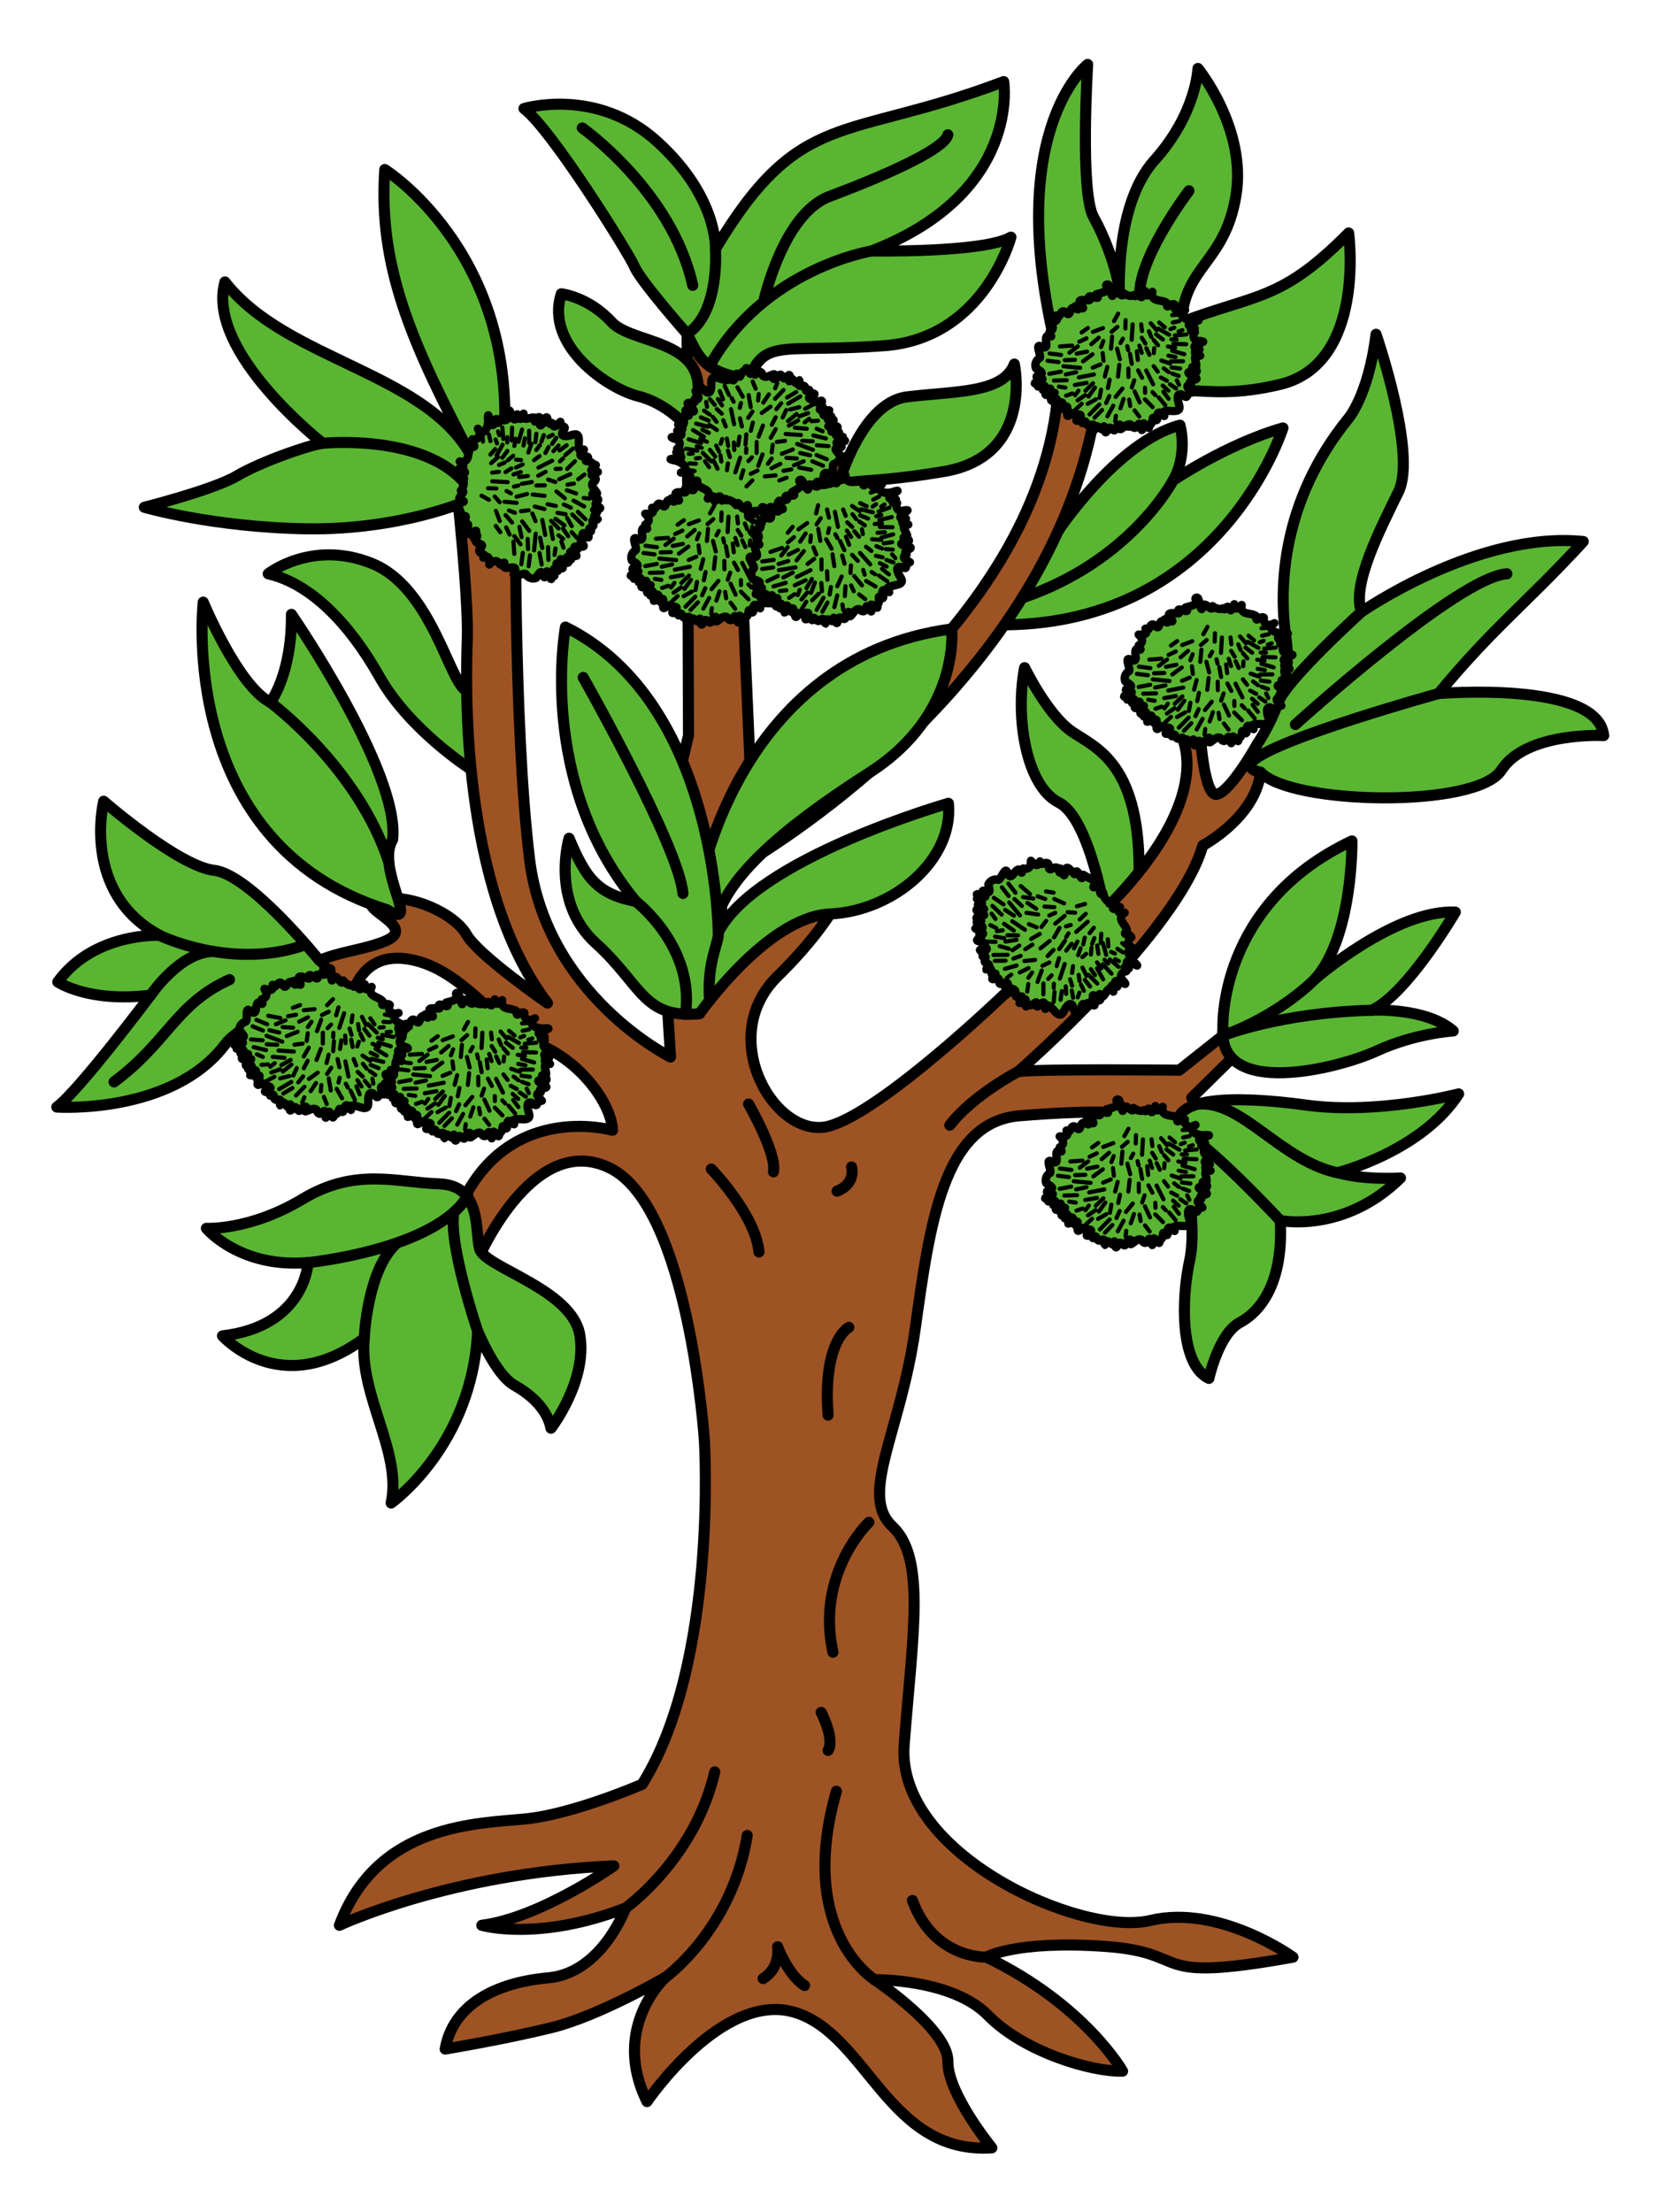 <?xml version="1.0" encoding="UTF-8" standalone="no"?>
<svg height="400" width="300" xmlns="http://www.w3.org/2000/svg" xmlns:xlink="http://www.w3.org/1999/xlink">
<g stroke-width="1" stroke="#000" stroke-linecap="round" stroke-linejoin="round" transform="matrix(2 0 0 2 1432 -425)">
<g>
<path d="m-673.41 282.06s-5.527-3.497-8.277-8.372-6.25-8.438-10.062-9.312c0 0 3.938-3.125 9.375-.938s7.017 10.892 8.571 11.509 2.545 6.861.393 7.114zm53.082-21.561s5.329-8.061 11.016-9.561c0 0 .75 2.625-.625 5 0 0 4.875-3.312 9.938-4.75 0 0-5.512 17.668-25.193 17.803-1.193-2.697 4.865-8.492 4.865-8.492zm4.394 35.386s-1.414-9.369-4.331-10.828c-2.917-1.458-3.977-7.601-3.094-12.198 0 0 2.077 4.287 4.287 5.789 2.21 1.503 6.32 2.917 6.055 13.435z" fill="#5ab532"/>
<path d="m-620.25 245c.436 20.928-22.024 36.431-27.783 40.059l-1.081-24.909 9.504-3.927.365-2.456-9.996 3.449-.549-12.652-4.084-1.876.125 36.312s-2.875 11.375-2.5 15.938.875 13.125.875 13.125-11.25-5.562-12.75-17.938-1.25-34.125-1.25-34.125l-5.375.25s1.125 10.312 1 14-.75 22.438 7.25 32.938c0 0-6.25-4.312-7.312-6.188s-5-3.75-7.875-3.188 3.75 2.375.562 3.75-8.188.938-8.188 5.062 5 .562 5 .562.562-4.875 5.438-3.938 7.688 6.062 11.625 7.688 6.562 5.5 6.625 7.75c0 0-10-2.875-14.125 7.75l.062 4.312 1.75-.062s5-12.125 12.125-8.562 8.5 24.625 8.5 24.625 1.25 20.062-5.625 31.062c0 0-6.188 2.688-10.5 3.125s-13.438.375-16.875 9.625c0 0 10.062-4.75 24.812-5.375 0 0-6.625 4.688-11.938 5.375 0 0 5.062 1.5 13-1.562 0 0-2.125 5.875-7 6.312s-8.625 2.5-9.312 6.438c0 0 5.312-.875 9.625-1.938s10.312-4.562 10.312-4.562-5 4.5-1.688 11.25c0 0 6.812-10.062 13.375-8.062s8.436 12.861 17.805 12.242c0 0-4.021-4.905-3.977-7.822.044-2.917-6.629-7.381-6.629-7.381s6.988-.102 10.238 3.211 9.312 5.125 12.188 5.062c0 0-3.375-6-12.312-10.312 0 0 2.659-1.541 10.746-.967 8.088.575 3.491 3.403 16.971.973 0 0-6.654-4.818-12.904-3.318s-23-6-22.25-15.875 2-16.875-1.062-19.75.75-8.5 2.062-17.875 2.5-18.688 9.438-19.25 12.312-.562 14.375 1.188 3.312.438 1.188-2.812l7.688-7.562-4.875 1.938-3.938 3.125s-12.5-.125-14.562.125c0 0 14.438-12.562 16.688-20.438 0 0 6.812-3.625 4.938-9.188 0 0-2.438 4.375-3.688 4.562s-1.562-6.5-1.562-6.5l-1.875.75s6 8-15.812 23.875c0 0-11.014 10.589-15.812 11.875s-10.312-8-4.625-13.562 6.75-9.5 6.75-9.5l-4.562.312-4.312 5.312c-1.402-1.327-5.811-.628-.127-6.73 6.066-3.747 29.59-19.787 31.439-44.27z" fill="#9d5324"/>
<path d="m-659.438 385s6.25-4.438 8.062-12.312m-4.438 18.562s6-4.312 7.375-12.812m11.511 13.039s-7.074-4.351-3.449-17.039m13.562 15s-4.75.188-6.688-5.125m-3.938-34.188s-4.812 4.562-3.25 11.75m-1.062 5.438s1.25 2.375.625 3.438m-5.875 20.625c1.625-1 1.312-2.875 1.312-2.875s.938 2.562 2.438 3.5m4-59.5s-2.375 1.188-1.875 7.938m-10.562-22.25s4 4.125 4.312 7.5m-.938-13.375s2.562 4.438 2.25 6.125m7.062-.438s.438 1.5-1.312 2.188m16.375-10.812s-4.062 2.11-6.183 4.85" fill="none"/>
<path d="m-652.875 293.188s3.277-21.217 22.92-23.827c0 0 .85 7.706-7.472 13.016-8.323 5.311-12.607 9.458-13.696 12.978-1.089 3.52-1.752-2.167-1.752-2.167z" fill="#5ab532"/>
<path d="m-640.418 257.082s2.033-8.176 6.452-8.706 8.662-.309 9.679-2.961c0 0 1.812 8.353-6.408 9.723-8.22 1.37-9.104.354-9.723 1.945zm38.105 22.668s3.305-4.681 2.598-9.454c-.707-4.773-.354-12.551 5.568-19.887 0 0 1.856-2.033 2.563-7.69 0 0 3.712 10.783 2.033 14.231-1.679 3.447-4.243 8.397-3.359 10.872 0 0 10.518-7.336 20.064-6.364-5.091 5.542-8.156 7.777-13.081 13.744 0 0 14.426-1.201 14.926 3.799 0 0-7-.375-9.25 3.125s-19.105 3.121-21.771.186c-2.12-.342-.246-2.345-.291-2.561zm-62.235 8.533s-1.724 5.745 2.431 9.502c4.154 3.757 4.24 6.831 9.369 6.364 0 0 6.126-8.771 11.812-9.022 5.686-.251 11.186-4.876 10.686-10.001 0 0-17.5 5-20.812 11.688 0 0-.062-20.812-13.812-27.625 0 0-2.625 14 6.375 24.812-3.525-.694-4.538-2.133-6.048-5.717zm44.298-43.283c-5.332-20.523 2.592-26.677 2.592-26.677s-.717 11.552.533 13.802 2.5 5.75 2.375 7.75c0 0-.688-8.625 3.125-12.875s3.938-8.312 3.938-8.312 4.438 5.438 3.438 11.5-4.625 6.312-4.938 11.438c6.898-2.592 9.062-1.932 15.125-8.062 0 0 1.625 11.812-6.188 13.688s-9.438-1.25-11.938 2.688-8.062-4.938-8.062-4.938zm-33.562 6.188s-1.75-2.188-4.5-2.875-8.438-4.562-6.938-9.25c0 0 2.438.25 4.562 2.562s10.625 1.312 6.875 9.562zm17.812-7.438c-9 .688-10.875-.75-12.25 3-4.365-.483-4.698-2.377-5.625-4.062 0 0-4.188-4.75-4.75-6.062s-7.562-12.5-10-14.312c0 0 6.562-2 12.062 3s5.25 9.688 5.25 9.688c7.697-12.86 11.657-9.667 26.062-15.125 0 0 1.625 10.062-11.938 15.312 0 0 10.125.188 12.594-1.25 0 0-2.406 9.125-11.406 9.812zm26.562 70.812s1.812 8.192 1.016 11.816-.884 9.502 1.724 10.739c0 0 .884-4.022 2.784-5.038s3.977-3.624 3.668-9.237c0 0 5.745 1.193 10.872-3.845 0 0-3.315.221-5.657-.486 0 0 7.557-1.9 10.916-7.115 0 0-7.292 1.9-13.744 1.016-6.452-.884-12.418-.783-11.579 2.15zm4.008-9.111s-.53-11.181 11.667-16.926c0 0 .133 8.574-3.315 12.463 0 0 7.224-6.279 12.661-6.029 0 0-4.375 7.469-7.562 8.875 0 0 4.906-.281 7.375 1.875 0 0-3.406.188-6.938 1.812s-14.371 4.299-13.889-2.069zm-68.355-47.663s-6.01 2.652-14.496 2.519c-8.485-.133-14.672-1.945-14.672-1.945s6.276-1.591 8.353-2.828c2.077-1.237 6.452-2.784 7.778-2.961 0 0-10.607-8.264-8.839-14.584 5.624 7.223 18.498 8.134 22.451 16.087-5.602-10.571-8.598-17.435-7.999-26.251 0 0 11.627 7.277 10.815 23.902zm-13.327 41.553s-6.263-7.779-9.513-8.154-10-6.25-10-6.25-2.062 8.312 5.062 12.125c0 0-5.942-.294-9.212 4.213 0 0 2.784 1.9 8.397 1.193 0 0-6.497 8.662-8.485 10.12 0 0 10.43.707 15.247-5.701 1.664-2.275 11.241-5.901 8.505-7.547zm6.112-4.592c-19.125-5.938-16.625-27.812-16.625-27.812s3.158 7.601 6.075 9.059c0 0 1.945-2.519 1.9-7.955 0 0 9.855 14.319 9.148 20.374-1.582 2.632 2.699 8.345-.498 6.335zm-16.34 28.8s3.005 3.624 9.192 3.094c0 0-.221 5.745-7.734 6.629 0 0 5.215 5.878 12.816.221-.512 5.122 3.428 10.256 2.431 14.893 0 0 7.336-5.171 7.822-15.556 0 0 1.591 3.933 3.315 4.906 1.724.972 3.005 2.298 3.315 3.889 0 0 3.315-4.287 2.607-8.441-.707-4.154-8.618-6.099-9.06-7.778-.442-1.679.221-5.745-3.668-5.878-3.889-.133-7.557-1.503-12.33 1.37-4.773 2.873-8.706 2.652-8.706 2.652z" fill="#5ab532"/>
<path d="m-663.355 224.069s8.107 5.705 9.988 14.231m6.405 1.505s1.727-7.958 5.969-9.549c4.243-1.591 10.341-4.154 10.695-5.568m21.797 5.063s-5.171 6.79-4.375 10.125m14 38.125s14.744-13.367 19.125-13.625m-115.5 36.688c-4.898 2.236-5.533 5.608-10.438 9.25m42.421-36.57s8.662 15.291 9.016 19.534m61.342-25.456s-6.541 5.9-7.499 8.108m14.481-.728s-14.854 4.099-16.869 6.162m-55.705 12.637s5.336 4.069 4.48 10.191m2.957-7.378c.141.819-1.056 2.585-.777 6.135m.527-67.947s.438 5.75-2.562 7.688m16.688-7.5s-9.725 1.551-14.657 10.412m51.599 77.243s-6.656-7.181-9.192-8.28m14.626 4.012c-5.315-.972-8.895-6.704-12.915-6.249m10.65-11.337s-3.135 3.277-8.361 5.137c0 0 5.226-2.087 13.459-2.292m-94.843-51.259s9.978-1.011 13.415 4.364m-28.972 45.532s2.68-3.993 5.729-3.948m-4.914-1.458s6.521 3.197 13.15.855m-3.138-21.92s7.928 5.853 10.712 14.471m-7.309 36.176s11.535-1.149 14.451-6.055m.884 12.242s-2.649-7.803-2.149-10.741m-8.104 11.404s.249-6.289 2.985-8.641m70.142-68.915s-3.799 7.298-13.65 10.618" fill="none"/>
</g>
<g>
<g id="c" stroke-width="12.993" transform="matrix(.077 0 0 .077 -567.345 274.173)">
<path d="m-1406.635 376.13c7.646 11.212-13.68-4.289-7.64 6.375.322 2.542-17.95-3.79-10.279 6.333 8.411 8.918-8.23-.846-6.999 1.829 4.193 3.55 5.096 4.264-.316 1.903-7.735-3.633-3.507 13.2-11.512 4.366-6.051-4.342-5.442 10.13-10.473 4.157 4.623 8.996-6.276 6.65-8.023 6.96 4.46 4.351 6.292 8.893.094 12.673.628 5.173 5.674 5.954-1.72 3.933-6.392 1.827 3.878 18.148-7.621 12.862-8.307-4.406-.163 10.052-1.843 13.272-7.721 4.443-5.27 14.073-3.492 12.615 1.92 2.052 10.482 5.471 2.108 7.553-9.792 4.27 12.596 2.795.996 6.718-4.066 1.129-9.476 4.479-1.654 2.83 5.898-1.627 3.843 2.691-.164 3.944 4.514-2.176 12.282-2.033 5.721 4.04 4.046 1.216 13.502-5.064 5.892 1.526-8.45 7.117 3.869 4.135 7.949 1.855-3.891 3.119-7.802 12.827.997 8.07 5.866-3.651-7.486 7.174 2.464 3.842 5.404-2.504 8.6.78 2.764 4.125-10.659 7.838 15.797-6.501 6.574 4.23-2.156 1.325 5.273-2.656 2.222 2.976-2.2 10.396 7.861-4.465 7.706 2.255 5.178-.49 11.987-.534 4.744 5.088-6.49 4.544 4.588-.406 5.35 5 5.372-7.212 2.856 6.425 9.891 2.18 7.279-3.612 1.398 12.465 5.512 2.554 3.361-4.636 7.504 8.317 9.55-.736.753-2.469.418 13.374 4.382 3.62 3.775-7.447 7.119 6.391 9.849-1.789 2.56-5.482 7.107-6.056 5.033 1.237 1.538.967 10.776-11.152 14.501-2.556 6.199 5.214 6.688-10.543 9.149-.133 2.788 9.109 1.892-.757 3.744-4.089 3.904 1.278 6.949 10.053 6.476 2.108 6.608-1.65 1.635-14.084 7.66-5.879 4.816 1.613-1.196-13.698 6.875-7.4 5.221 3.945 3.218 3.438 1.342-1.76 5.242-5.25 23.843 4.221 19.038-9.785-1.864-5.634-3.157-15.388 5.622-9.902 6.057 5.503 2.941-5.473 9.847-3.616-1.972-2.944-10.389-7.925-1.354-9.971-5.736-6.699 14.412-3.28 3.2-8.957-4.5-1.763-10.292-6.204-1.633-4.861 8.224 1.857 5.721-4.42.026-6.061 12.517 3.974-5.134-17.281 9.331-13.381-7.475-.93-8.582-6.19-.844-7.359-5.658-.693-8.901-3.169-2.199-6.459 3.131-1.455 11.219-2.602 2.9-3.414-7.133.534-9.837-5.557-6.032-10.473-6.751-2.757-5.996-1.266-.206-4.461-5.135-.854-11.373-4.704-2.767-6.853 3.81-1.519 12.332-2.9 3.184-2.819-7.267 1.292-22.991-3.877-11.764-11.789-6.154 4.099-13.748 1.62-12.381-6.436-3.99-2.83-10.457 7.294-8.67-1.357-4.937-5.419-20.035-.305-17.382-13.542-2.594 3.585-8.022 7.601-8.447-.422-.485-3.691-3.33 13.466-6.589 3.53-3.266-3.961-3.58 5.244-6.924.731-4.843 2.909-12.3-2.26-12.236-2.5-.199 9.811-10.292-9.579-11.987 1.819-1.484 6.492-3.358-8.105-5.115-11.157-.391-1.079-4.987-1.282-2.038 3.002 2.949 4.285-6.613 6.29-12.391 7.803z" fill="#5ab532" stroke-width="9.745"/>
<path d="m-1338.723 439.414-.436 5.849m-48.998-19.447-1.325 14.264m-27.086-24.388-7.349 5.273m5.679 6.897-8.53 4.048m22.921-4.763-8.712 7.612m13.256 10.45 1.139 9.051m-.315-23.172-2.678 7.101m2.271-22.329-11.847 4.492m28.743-5.925-6.733 5.827m18.32 16.793 1.157 4.906m-6.269-13.67-2.817 5.192m33.367-13.949 2.855 6.732m-.727-16.111 7.116 8.191m-20.438 18.159 2.789 8.456m.045-17.794 4.268 6.815m-15.059-22.477-1.047 18.081m11.169-18.182.967 8.005m20.198-10.052 6.509 5.563m-10.157 8.392 7.978 5.995m-53.833 10.681 3.273 12.459m11.914-6.216 2.099 11.699m5.947-14.858 1.163 10.262m9.945-13.934 3.734 7.82m4.839-17.342 5.212 6.179m.464-19.498 12.534 7.125m-51.068-17.149-.306 9.831m-8.46-17.427-4.862 8.701m75.784 12.182 4.556-1.516m-6.591 58.896 2.547 5.284m-114.255 22.236-7.417 7.005m69.514-21.583 5.984 13.015m-71.849-13.917-3.987 5.476m-16.693-27.712-13.526 2.545m13.741-22.147-13.464-1.733m10.546 10.146-12.924-1.618m33.555 13.456-12.13 2.616m16.881-7.703-19.636-1.915m13.456-7.528-11.941.398m8.72-17.117-14.331 1.019m20.905-.073-9.761 7.41m20.594-1.268-12.084 2.4m18.469.764-11.072 8.261m20.394 3.657-8.981 3.737m17.124-.877-2.974 11.337m5.707 3.697-2.067 9.723m-48.305-9.138-15.049.414m46.974-7.178-17.675 3.47m-15.817 11.995-7.654-1.175m15.781 8.097-7.309 2.511m24.074-14.982-13.796 2.487m21.318-2.018-8.911 8.72m18.342-1.295-1.751 9.564m-5.358-11.979-7.612 10.577m-3.868-1.725-8.946 6.228m21.451-1.312-9.618 5.408m13.694.652-11.536 11.775m23.245-21.707-3.728 8.241m-4.854 8.227-8.687 8.994m21.908-14.087-6.899 12.535m10.004-.584-.838 6.597m9.838-26.364-3.739 10.949m16.705 2.422 5.512 7.269m-11.859-19.91 1.231 7.488m-9.198-20.473-8.014 9.814m21.93-19.503-2.917 8.413m24.262 5.383 3.454 3.67m-12.264-8.704.156 5.905m21.922-28.763 5.839 4.403m-8.685-13.589 10.258 3.535m-8.62 25.945 6.644 5.929m-8.858-15.433 7.103 3.768m-24.28-11.936 8.134 16.182m.582-21.33 4.84 6.449m14.844-49.915 4.602-1.732m-3.479 13.714 6.172.183m-10.215 8.217 8.465 1.348m-7.922 9.382 8.419 1.564m-4.6 12.346 9.907 1.202m-41.28 36.166 9.064 9.153m7.209-11.34 7.667 9.082m-2.279-15.841 6.139 8.306m1.646-17.039 7.144 4.906m-4.48-17.438 7.603 2.745m-9.347-17.117 14.417-.097m-12.88-12.449 14.355 4.18m-12.926-12.232 15.136.507m-13.339-10.288 13.521-1.191m-16.623-22.729 7.165-.509m-6.48 9.237 7.711-1.748m-48.441 57.905 4.651 8.667m-16.04-10.862.14 9.966m-10.8-14.265-1.543 13.899" fill="none" stroke-width="4.872"/>
</g>
<g>
<use height="100%" transform="matrix(.966 .259 -.259 .966 43.854 182.79)" width="100%" xlink:href="#c"/>
<use height="100%" transform="matrix(0 -1 1 0 -977.352 -416.372)" width="100%" xlink:href="#c"/>
<use height="100%" transform="translate(22.251 -46.65)" width="100%" xlink:href="#c"/>
<use height="100%" transform="matrix(-.966 -.259 .259 -.966 -1378.253 376.515)" width="100%" xlink:href="#c"/>
<use height="100%" transform="matrix(.966 -.259 .259 .966 -70.211 -210.836)" width="100%" xlink:href="#c"/>
<use height="100%" transform="translate(66.86 -35.723)" width="100%" xlink:href="#c"/>
<use height="100%" transform="matrix(.707 .707 -.707 .707 73.961 554.962)" width="100%" xlink:href="#c"/>
<use height="100%" transform="translate(59.721 9.648)" width="100%" xlink:href="#c"/>
<use height="100%" transform="translate(58.785 -64.033)" width="100%" xlink:href="#c"/>
</g>
</g>
</g>
</svg>